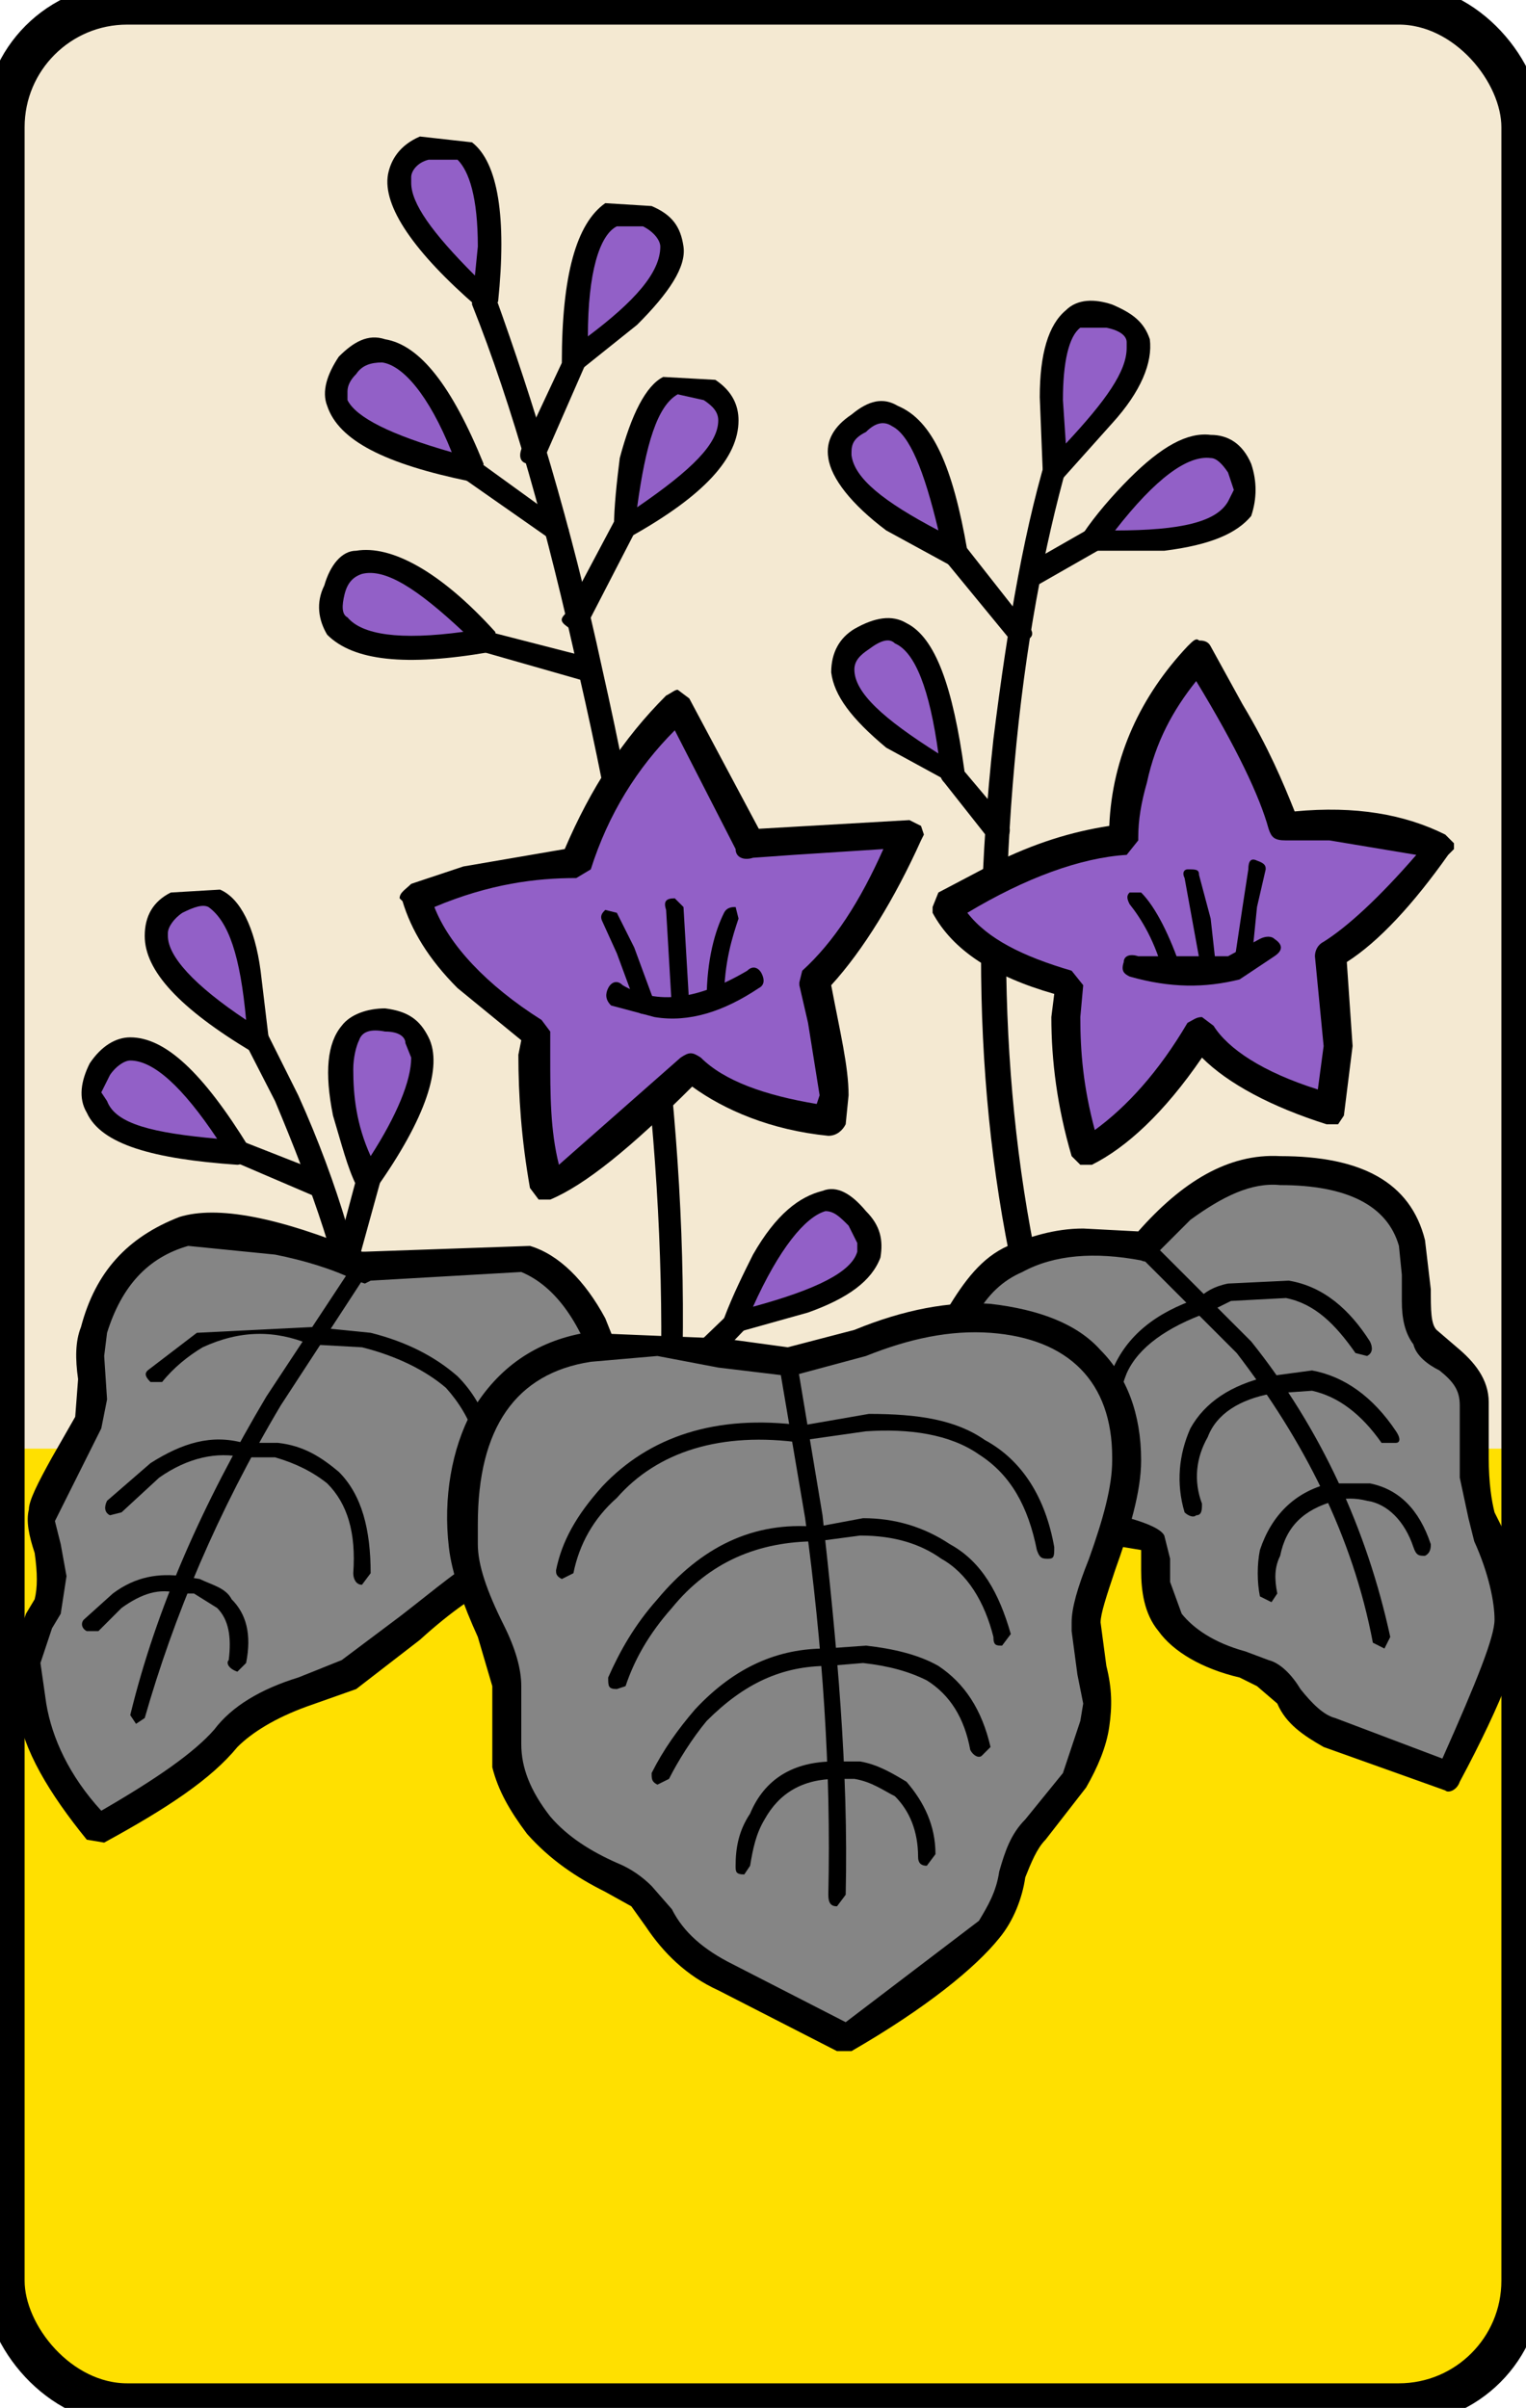 <?xml version="1.0" encoding="UTF-8" standalone="no"?>
<!-- Generator: Adobe Illustrator 13.0.0, SVG Export Plug-In . SVG Version: 6.00 Build 14948)  -->

<svg
   xmlns:dc="http://purl.org/dc/elements/1.1/"
   xmlns:cc="http://creativecommons.org/ns#"
   xmlns:rdf="http://www.w3.org/1999/02/22-rdf-syntax-ns#"
   xmlns:svg="http://www.w3.org/2000/svg"
   xmlns="http://www.w3.org/2000/svg"
   xmlns:sodipodi="http://sodipodi.sourceforge.net/DTD/sodipodi-0.dtd"
   xmlns:inkscape="http://www.inkscape.org/namespaces/inkscape"
   version="1.1"
   id="圖層_1"
   x="0px"
   y="0px"
   width="372px"
   height="587px"
   viewBox="0 0 372 587"
   enable-background="new 0 0 372 587"
   xml:space="preserve"
   sodipodi:docname="Hanafuda_12-3.svg"
   inkscape:version="0.92.2 5c3e80d, 2017-08-06"><defs
     id="defs153535"><clipPath
       clipPathUnits="userSpaceOnUse"
       id="clipPath153551"><rect
         style="color:#000000;clip-rule:nonzero;display:inline;overflow:visible;visibility:visible;opacity:1;isolation:auto;mix-blend-mode:normal;color-interpolation:sRGB;color-interpolation-filters:linearRGB;solid-color:#000000;solid-opacity:1;vector-effect:none;fill:none;fill-opacity:1;fill-rule:nonzero;stroke:#ffff00;stroke-width:10;stroke-linecap:butt;stroke-linejoin:miter;stroke-miterlimit:4;stroke-dasharray:none;stroke-dashoffset:0;stroke-opacity:1;color-rendering:auto;image-rendering:auto;shape-rendering:auto;text-rendering:auto;enable-background:accumulate"
         id="rect153553"
         width="370"
         height="585"
         x="1"
         y="1"
         rx="30"
         ry="30" /></clipPath></defs><sodipodi:namedview
     pagecolor="#ffffff"
     bordercolor="#666666"
     borderopacity="1"
     objecttolerance="10"
     gridtolerance="10"
     guidetolerance="10"
     inkscape:pageopacity="0"
     inkscape:pageshadow="2"
     inkscape:window-width="640"
     inkscape:window-height="480"
     id="namedview153533"
     showgrid="false"
     inkscape:zoom="0.40204429"
     inkscape:cx="186"
     inkscape:cy="293.5"
     inkscape:window-x="0"
     inkscape:window-y="0"
     inkscape:window-maximized="0"
     inkscape:current-layer="圖層_1" /><g
     id="g153772"><rect
       ry="30"
       rx="30"
       y="1"
       x="1"
       height="585"
       width="370"
       id="rect12023-5"
       style="color:#000000;clip-rule:nonzero;display:inline;overflow:visible;visibility:visible;opacity:1;isolation:auto;mix-blend-mode:normal;color-interpolation:sRGB;color-interpolation-filters:linearRGB;solid-color:#000000;solid-opacity:1;vector-effect:none;fill:#f4e9d2;fill-opacity:1;fill-rule:nonzero;stroke:none;stroke-width:1.5;stroke-linecap:butt;stroke-linejoin:miter;stroke-miterlimit:4;stroke-dasharray:none;stroke-dashoffset:0;stroke-opacity:1;color-rendering:auto;image-rendering:auto;shape-rendering:auto;text-rendering:auto;enable-background:accumulate" /><g
       clip-path="url(#clipPath153551)"
       id="g153529"><g
         id="g153107"><g
           id="g153105"><path
             id="path153103"
             d="M-7.793,353.152V612.29h393.305V353.152H-7.793z"
             fill="#FFE000" /></g></g><g
         id="g153113"><g
           id="g153111"><path
             id="path153109"
             d="M259.822,106.014c-2.117-0.704-2.823,0-3.531,1.407c-6.354,19.776-10.592,44.49-14.121,72.734     c-6.354,57.896-2.824,110.151,12.005,157.461c1.409,1.414,2.116,2.82,3.53,1.414c2.117,0,2.824-1.414,2.117-3.53     c-14.123-46.601-17.652-98.153-12.002-154.641c2.824-28.245,7.764-52.255,13.415-71.314     C262.646,107.42,261.943,106.014,259.822,106.014z" /></g></g><g
         id="g153119"><g
           id="g153117"><path
             id="path153115"
             d="M256.999,113.778l14.828-15.529c7.769-11.302,7.062-18.363-0.706-21.894     c-9.178-2.82-14.122,2.117-14.83,16.239C256.291,98.952,256.291,106.717,256.999,113.778z"
             fill="#9260C7" /></g></g><g
         id="g153125"><g
           id="g153123"><path
             id="path153121"
             d="M259.822,75.646c-4.238,3.53-6.354,10.591-6.354,21.183l0.707,17.653l2.116,2.124h2.824l12.006-13.419     c7.061-7.765,9.885-14.826,9.178-20.48c-1.41-4.234-4.234-6.351-9.178-8.468C266.883,72.825,262.646,72.825,259.822,75.646z      M274.651,84.83c0,5.647-4.944,12.709-14.829,23.301l-0.707-10.592c0-9.179,1.414-15.536,4.238-17.653h6.354     c3.531,0.71,4.944,2.117,4.944,3.531V84.83z" /></g></g><g
         id="g153131"><g
           id="g153129"><path
             id="path153127"
             d="M232.285,134.961l-4.238-21.184c-5.647-12.708-11.298-16.239-18.359-10.591     c-7.765,4.944-6.354,12.005,4.943,20.48C219.576,127.9,225.931,131.431,232.285,134.961z"
             fill="#9260C7" /></g></g><g
         id="g153137"><g
           id="g153135"><path
             id="path153133"
             d="M218.869,98.952c-3.53-2.124-7.061-1.413-11.299,2.117c-4.236,2.82-6.354,6.351-5.647,10.592     c0.703,4.944,5.647,11.302,14.122,17.653l15.533,8.475h2.824l1.413-3.531C232.285,113.778,227.34,102.483,218.869,98.952z      M211.102,105.31c2.116-2.124,4.237-2.827,6.354-1.42c4.238,2.124,7.768,10.592,11.299,25.424     c-13.415-7.061-20.477-12.708-21.184-18.363v-0.703C207.57,108.131,208.277,106.717,211.102,105.31z" /></g></g><g
         id="g153143"><g
           id="g153141"><path
             id="path153139"
             d="M235.107,132.844h-4.236c-1.41,1.414-2.117,2.117-0.703,3.531l16.239,19.77h3.53c2.117-0.703,2.117-2.117,0.707-3.531     L235.107,132.844z" /></g></g><g
         id="g153149"><g
           id="g153147"><path
             id="path153145"
             d="M288.066,130.728c13.416-2.827,18.359-8.475,14.122-16.246c-3.53-8.468-11.298-7.765-21.183,0.71     l-14.123,16.239L288.066,130.728z"
             fill="#9260C7" /></g></g><g
         id="g153155"><g
           id="g153153"><path
             id="path153151"
             d="M305.012,113.075c-2.116-4.944-5.646-7.061-9.884-7.061c-5.647-0.704-12.003,2.827-19.771,10.592     c-4.236,4.233-8.475,9.178-11.298,13.419c0,0.703,0,1.406,0,2.82s1.413,1.414,2.823,1.414h16.947     c11.298-1.414,17.652-4.233,21.182-8.475C306.426,121.542,306.426,117.309,305.012,113.075z M300.779,119.432l-1.414,2.821     c-2.824,4.944-11.299,7.061-27.538,7.061c9.885-12.708,17.653-18.363,23.301-17.653c1.413,0,2.823,1.414,4.237,3.531     L300.779,119.432z" /></g></g><g
         id="g153161"><g
           id="g153159"><path
             id="path153157"
             d="M269.004,130.024c-0.707-2.124-2.121-2.124-4.237-0.71l-14.829,8.475c-1.414,0.703-2.117,2.117-0.707,3.53     c0.707,2.117,1.414,2.117,3.531,1.407l14.828-8.468C269.707,132.844,270.414,131.431,269.004,130.024z" /></g></g><g
         id="g153167"><g
           id="g153165"><path
             id="path153163"
             d="M232.285,188.623l-4.238-21.183c-4.237-13.413-9.885-16.943-17.652-11.999     c-7.061,5.647-6.354,12.708,4.236,21.183L232.285,188.623z"
             fill="#9260C7" /></g></g><g
         id="g153173"><g
           id="g153171"><path
             id="path153169"
             d="M234.402,190.747l0.705-2.827c-2.822-20.48-7.061-32.479-14.121-36.009c-3.531-2.124-7.769-1.414-12.709,1.407     c-3.53,2.124-5.651,5.654-5.651,10.592c0.708,5.654,4.944,11.302,13.419,18.363l15.533,8.475H234.402z M208.277,163.206     L208.277,163.206c0-2.117,1.41-3.531,3.531-4.938c2.822-2.124,4.94-2.827,6.354-1.42c4.944,2.124,8.475,11.302,10.592,26.837     C215.339,175.211,208.277,168.86,208.277,163.206z" /></g></g><g
         id="g153179"><g
           id="g153177"><path
             id="path153175"
             d="M234.402,187.216c-0.704-1.414-2.117-2.124-3.531-1.414c-2.117,1.414-2.117,3.531-0.703,4.944l10.591,13.419l4.235,0.703     c1.413-1.414,1.413-2.827,0.705-4.234L234.402,187.216z" /></g></g><g
         id="g153185"><g
           id="g153183"><path
             id="path153181"
             d="M120.72,72.115c-0.707-1.407-2.12-2.11-3.53-1.407c-2.121,0-2.121,1.407-2.121,3.53     c9.885,24.714,18.359,55.076,26.128,90.381c16.239,70.611,22.593,134.871,19.063,191.36c0,2.11,0.707,2.82,2.12,3.531     l2.824-2.828c4.237-57.902-2.117-121.452-18.359-193.477C139.076,127.197,129.898,97.539,120.72,72.115z" /></g></g><g
         id="g153191"><g
           id="g153189"><path
             id="path153187"
             d="M118.6,72.825V51.642c-1.41-13.412-6.354-18.363-14.829-15.536c-8.471,3.53-8.471,10.591,0,21.183     C107.302,63.647,112.246,68.584,118.6,72.825z"
             fill="#9260C7" /></g></g><g
         id="g153197"><g
           id="g153195"><path
             id="path153193"
             d="M115.069,34.699l-12.708-1.42c-4.944,2.124-7.061,5.655-7.768,9.186c-1.414,7.764,6.354,19.06,21.89,32.478l2.824,0.704     l2.117-2.11C123.544,53.055,121.424,39.636,115.069,34.699z M104.478,38.933h7.061c2.824,2.827,4.944,9.178,4.944,21.183     l-0.707,7.061c-10.592-10.591-15.536-17.652-15.536-22.597v-1.414C100.24,41.76,101.654,39.636,104.478,38.933z" /></g></g><g
         id="g153203"><g
           id="g153201"><path
             id="path153199"
             d="M140.49,88.36l16.239-14.122c8.475-10.591,9.181-17.652,1.413-21.183     c-7.768-4.234-14.122,0-16.239,14.122C140.49,73.535,139.783,80.596,140.49,88.36z"
             fill="#9260C7" /></g></g><g
         id="g153209"><g
           id="g153207"><path
             id="path153205"
             d="M158.85,50.228l-11.298-0.703c-7.061,4.937-10.592,17.652-10.592,38.835l2.117,2.117h2.121l14.122-11.302     c7.768-7.765,12.002-14.122,11.298-19.06C165.911,55.172,163.791,52.352,158.85,50.228z M160.967,60.116L160.967,60.116     c0,6.358-6.354,13.419-17.653,21.887c0-15.529,2.823-24.714,7.061-26.831h6.354C159.556,56.586,160.967,58.703,160.967,60.116z" /></g></g><g
         id="g153215"><g
           id="g153213"><path
             id="path153211"
             d="M141.197,84.83c-1.414-0.703-3.531,0-3.531,2.117l-10.592,22.598c-0.707,2.117,0,3.53,2.118,3.53     c1.414,1.407,2.823,0.703,3.53-1.414l9.885-22.597C144.021,86.947,143.314,86.237,141.197,84.83z" /></g></g><g
         id="g153221"><g
           id="g153219"><path
             id="path153217"
             d="M115.069,114.481c-2.117-7.061-5.647-13.412-9.885-19.06c-7.768-10.592-14.829-13.419-20.477-6.357     c-5.651,7.061-2.12,13.419,9.885,19.066L115.069,114.481z"
             fill="#9260C7" /></g></g><g
         id="g153227"><g
           id="g153225"><path
             id="path153223"
             d="M93.886,82.707c-4.237-1.407-7.768,0.71-11.298,4.24c-2.824,4.241-4.234,8.475-2.824,12.005     c2.824,8.468,14.123,14.123,34.599,18.356c0.707,0,2.12,0,2.827-0.703l0.703-3.531C110.129,94.008,102.361,84.127,93.886,82.707z      M84.708,95.422c0-1.414,0.707-2.827,2.117-4.234c1.414-2.124,3.531-2.828,6.354-2.828c4.944,0.704,11.298,7.765,16.95,21.887     c-14.829-4.234-23.304-8.468-25.421-12.708V95.422z" /></g></g><g
         id="g153233"><g
           id="g153231"><path
             id="path153229"
             d="M116.483,112.371l-3.531,0.704c-1.414,0.703-1.414,2.117,0,3.531l21.184,14.825c0.707,1.414,2.117,1.414,3.53-0.703     c1.41-0.703,1.41-2.124-0.707-3.531L116.483,112.371z" /></g></g><g
         id="g153239"><g
           id="g153237"><path
             id="path153235"
             d="M118.6,156.145l-16.239-14.122c-10.592-7.765-17.653-7.765-21.183,1.414     c-2.824,8.475,2.117,13.412,16.239,14.122L118.6,156.145z"
             fill="#9260C7" /></g></g><g
         id="g153245"><g
           id="g153243"><path
             id="path153241"
             d="M86.825,134.258c-3.53,0-6.354,3.531-7.768,8.468c-2.117,4.241-1.41,8.482,0.707,12.012     c6.354,6.351,19.066,7.765,39.543,4.234l2.117-1.414l-0.704-3.531C107.302,139.195,95.3,132.844,86.825,134.258z M84.001,144.85     c0.707-2.827,2.117-4.234,4.238-4.944c5.647-1.414,13.416,3.531,24.713,14.122c-15.536,2.117-24.713,0.71-28.244-3.53     C83.294,149.787,83.294,147.677,84.001,144.85z" /></g></g><g
         id="g153251"><g
           id="g153249"><path
             id="path153247"
             d="M119.307,154.027c-1.414-0.71-2.824,0-3.53,1.414c-0.707,2.117,0.707,3.53,2.117,3.53l24.714,7.061     c1.414,0.704,2.827,0,3.53-2.124c0-1.407-0.703-2.82-2.117-3.53L119.307,154.027z" /></g></g><g
         id="g153257"><g
           id="g153255"><path
             id="path153253"
             d="M179.326,322.784l20.477-6.352c12.006-6.351,14.828-13.411,9.182-19.769     c-5.65-7.062-12.713-4.944-19.773,6.357C184.974,309.372,182.15,315.723,179.326,322.784z"
             fill="#9260C7" /></g></g><g
         id="g153263"><g
           id="g153261"><path
             id="path153259"
             d="M179.326,324.908l17.652-4.944c9.885-3.531,15.536-7.771,17.652-13.411c0.708-4.242,0-7.772-3.529-11.303     c-3.531-4.241-7.061-6.351-10.592-4.944c-5.647,1.414-11.299,5.655-16.946,15.536c-2.121,4.24-4.945,9.881-7.062,15.536     l0.707,2.827L179.326,324.908z M183.564,318.551c6.354-14.123,12.708-21.887,17.653-23.301c2.117,0,3.53,1.414,5.646,3.53     l2.121,4.241v2.11C207.57,310.082,199.096,314.316,183.564,318.551z" /></g></g><g
         id="g153269"><g
           id="g153267"><path
             id="path153265"
             d="M181.443,320.674c-1.411-0.71-2.824-0.71-4.234,0l-18.36,17.653c-0.707,0.703-0.707,2.819,0,4.233     c2.117,1.407,2.824,1.407,4.941,0l17.653-18.355C182.857,323.494,182.857,322.081,181.443,320.674z" /></g></g><g
         id="g153275"><g
           id="g153273"><path
             id="path153271"
             d="M151.789,128.604c7.061-4.234,12.708-7.765,17.653-11.998c9.885-9.889,10.591-16.95,2.824-21.184     c-7.061-4.944-13.416-1.414-16.946,11.999C153.906,113.778,152.495,120.839,151.789,128.604z"
             fill="#9260C7" /></g></g><g
         id="g153281"><g
           id="g153279"><path
             id="path153277"
             d="M180.033,102.483c0-3.531-1.414-7.062-5.65-9.889l-12.708-0.704c-4.238,2.117-7.768,9.178-10.592,19.77     c-0.707,5.647-1.414,12.005-1.414,16.942l1.414,2.124h2.824C171.558,120.839,180.033,111.661,180.033,102.483z M171.558,97.539     c2.121,1.413,3.531,2.82,3.531,4.944c0,5.647-6.354,11.998-19.77,21.183c2.117-15.536,4.941-24.714,9.885-27.541L171.558,97.539z     " /></g></g><g
         id="g153287"><g
           id="g153285"><path
             id="path153283"
             d="M153.199,125.783c-1.41-0.71-2.117,0-3.531,1.414l-12.001,22.59c-1.414,1.42-0.707,2.124,1.41,3.53     c1.414,0.71,3.531,0.71,4.238-1.407l11.298-21.886C155.319,127.9,154.612,127.197,153.199,125.783z" /></g></g><g
         id="g153293"><g
           id="g153291"><path
             id="path153289"
             d="M89.649,288.188l10.591-19.066c4.944-12.708,2.828-19.77-6.354-20.48     c-9.178-1.407-12.708,5.654-10.592,19.073C84.708,274.066,86.825,281.128,89.649,288.188z"
             fill="#9260C7" /></g></g><g
         id="g153299"><g
           id="g153297"><path
             id="path153295"
             d="M83.294,250.063c-3.531,4.234-4.237,11.295-2.117,21.887c2.117,7.062,3.53,12.708,5.647,16.949l2.824,2.11l2.12-1.407     c12.002-16.949,16.239-29.658,12.708-36.719c-2.117-4.24-4.94-6.351-10.591-7.061C89.649,245.822,85.415,247.235,83.294,250.063z      M98.83,254.297l1.41,3.53c0,5.648-3.53,14.123-9.885,24.011c-3.531-7.771-4.237-14.833-4.237-21.184     c0-2.827,0.707-5.654,1.414-7.061c0.707-2.124,2.823-2.827,6.354-2.124C97.417,251.47,98.83,252.883,98.83,254.297z" /></g></g><g
         id="g153305"><g
           id="g153303"><path
             id="path153301"
             d="M90.355,285.369c-2.117-0.71-2.823,0.703-3.531,2.109l-5.647,21.184c0,1.42,0,2.123,2.117,3.53     c1.414,0,3.53-0.704,3.53-2.82l5.651-20.473C93.179,286.775,91.769,286.072,90.355,285.369z" /></g></g><g
         id="g153311"><g
           id="g153309"><path
             id="path153307"
             d="M57.874,237.347c-1.41-0.703-2.823-1.406-4.234-0.703c-2.12,0.703-2.12,2.117-0.707,4.234l14.122,27.542     c9.178,21.887,16.239,41.663,18.359,59.316l2.824,2.82l2.824-3.531c-2.824-17.652-8.475-38.125-18.36-60.019L57.874,237.347z" /></g></g><g
         id="g153317"><g
           id="g153315"><path
             id="path153313"
             d="M62.818,254.297l-2.824-21.184c-3.53-13.419-9.182-17.652-16.946-13.419     c-7.768,4.944-7.061,12.005,2.824,21.184L62.818,254.297z"
             fill="#9260C7" /></g></g><g
         id="g153323"><g
           id="g153321"><path
             id="path153319"
             d="M41.635,217.578c-4.237,2.117-6.354,5.647-6.354,10.592c0,8.475,8.471,17.652,26.124,28.245h2.827l1.41-2.117     l-2.117-17.653c-1.414-10.592-4.944-17.653-9.885-19.777L41.635,217.578z M44.458,222.522c2.823-1.414,4.944-2.124,6.354-1.414     c4.944,3.53,7.768,12.005,9.182,27.534c-12.712-8.468-19.066-15.529-19.066-20.473v-0.71     C40.928,226.052,42.342,223.929,44.458,222.522z" /></g></g><g
         id="g153329"><g
           id="g153327"><path
             id="path153325"
             d="M37.397,277.597l21.183,3.531c-4.237-7.062-8.471-12.708-12.708-17.653     c-9.885-9.178-16.946-10.592-21.184-2.821C19.744,268.419,23.982,274.066,37.397,277.597z"
             fill="#9260C7" /></g></g><g
         id="g153335"><g
           id="g153333"><path
             id="path153331"
             d="M60.701,282.542v-2.827c-11.298-18.356-20.48-26.832-28.951-26.832c-3.53,0-7.061,2.118-9.884,6.351     c-2.121,4.241-2.828,8.481-0.708,12.012c3.531,7.765,16.24,11.295,36.716,12.702C58.581,283.948,59.994,283.245,60.701,282.542z      M31.75,258.531c5.648,0,12.709,6.358,21.184,19.066c-15.536-1.413-24.714-3.53-26.834-9.177l-1.41-2.124l2.117-4.234     C28.219,259.944,30.336,258.531,31.75,258.531z" /></g></g><g
         id="g153341"><g
           id="g153339"><path
             id="path153337"
             d="M59.287,278.308c-1.414-0.711-2.823-0.711-4.237,1.407c0,2.124,0,2.827,2.12,3.53l19.77,8.475     c2.117,0.71,2.823,0,4.237-1.414c0-2.118,0-3.531-2.121-4.234L59.287,278.308z" /></g></g><g
         id="g153347"><g
           id="g153345"><path
             id="path153343"
             d="M347.379,326.314c-2.117-2.82-2.823-6.351-2.117-10.592l-0.706-12.701     c-3.531-11.302-14.122-17.653-32.481-17.653c-8.471-0.71-16.24,2.82-24.008,9.881c-3.53,2.82-7.061,6.35-9.885,9.178     c-11.299-2.828-21.891-2.117-31.068,2.125c-4.943,2.819-9.885,7.764-13.415,14.121l-2.827,9.172     c7.768,20.479,18.359,33.898,30.364,39.545c7.062,3.532,13.416,5.648,19.771,7.063l0.706,7.771c0,3.53,0.707,7.061,3.531,10.591     c3.53,4.234,7.061,7.062,10.591,9.171l12.006,3.53l6.354,7.062c2.824,3.53,6.354,6.357,9.887,7.771l28.949,10.592     c9.887-19.77,14.83-31.774,14.83-38.126c0-4.951-2.827-13.419-7.062-25.425c-1.413-3.53-1.413-7.061-1.413-12.708v-14.825     c0-3.53-1.414-7.061-4.944-9.185L347.379,326.314z"
             fill="#858585" /></g></g><g
         id="g153353"><g
           id="g153351"><path
             id="path153349"
             d="M348.793,314.316l-1.414-12.006c-3.53-14.122-15.531-20.473-35.305-20.473c-12.709-0.71-24.008,6.351-34.599,18.355     l-13.416-0.703c-7.061,0-13.415,2.109-18.36,4.234c-6.354,2.828-10.592,8.468-14.828,15.529l-3.531,9.185v2.117     c7.063,17.652,14.83,30.361,25.422,38.125c4.943,3.531,12.005,7.062,21.183,8.482l4.237,0.703v4.938     c0,4.951,0.707,10.591,4.237,14.833c3.53,4.943,10.593,9.177,19.77,11.301l4.237,2.11l4.945,4.241     c2.116,4.943,6.354,7.771,11.295,10.592l29.658,10.592c0.705,0.71,2.822,0,3.529-2.118     c10.592-19.776,15.536-33.188,15.536-39.539c0-4.951-2.12-12.716-4.944-21.893l-2.116-4.242     c-0.707-2.82-1.413-7.061-1.413-13.412v-13.411c0-5.654-3.531-9.888-7.77-13.419l-4.939-4.233     C348.793,322.784,348.793,319.254,348.793,314.316z M281.712,305.842l8.476-8.475c7.764-5.647,14.824-9.179,21.887-8.468     c16.242,0,26.127,4.938,28.95,14.826l0.708,7.061v6.357c0,4.235,0.707,7.766,2.823,10.593c0.706,2.82,3.53,4.938,6.354,6.351     c3.53,2.82,4.943,4.944,4.943,8.475v17.653l2.117,9.888l1.414,5.641c3.531,7.772,4.944,14.833,4.944,19.073     c0,4.234-4.237,14.825-12.713,33.886l-26.123-9.882c-2.827-0.711-5.651-3.53-8.476-7.061c-2.117-3.531-4.943-6.352-7.768-7.062     l-5.646-2.117c-7.77-2.124-12.713-5.654-15.537-9.186l-2.823-7.764v-2.116v-3.531l-1.413-5.647     c-0.705-1.413-3.531-2.827-8.473-4.234c-7.768-1.421-14.122-4.241-18.358-7.771c-9.179-7.062-16.946-17.652-22.597-32.484     l3.529-9.172c2.827-4.951,6.358-8.481,11.299-10.592c7.769-4.24,17.652-4.95,28.951-2.826     C279.596,307.959,281.006,307.256,281.712,305.842z" /></g></g><g
         id="g153359"><g
           id="g153357"><path
             id="path153355"
             d="M338.908,399.05c-5.651-26.127-16.947-50.842-33.896-72.025l-24.713-24.714l-3.531,0.711     c-1.41,0.703-0.703,2.11,0.708,2.82l24.007,24.004c16.242,21.183,28.244,44.49,33.188,70.61l2.824,1.421L338.908,399.05z" /></g></g><g
         id="g153365"><g
           id="g153363"><path
             id="path153361"
             d="M299.365,312.902c-3.531,0.711-5.648,2.117-7.062,3.53c-10.592,3.531-17.652,9.179-21.183,17.653     c-3.531,7.061-3.531,14.833,0,22.597c0,2.117,1.414,2.117,2.823,1.407c0.707,0,1.413-1.407,0.707-2.821     c-2.824-7.061-2.824-13.411,0-20.472c2.824-6.358,9.885-11.303,19.769-14.833l5.652-2.821l13.415-0.71     c7.061,1.415,12.006,6.352,16.946,13.413l2.823,0.71c1.413-0.71,1.413-2.117,0.707-3.531     c-4.94-7.771-11.298-13.411-19.771-14.832L299.365,312.902z" /></g></g><g
         id="g153371"><g
           id="g153369"><path
             id="path153367"
             d="M340.318,348.919c-5.648-8.482-12.709-13.419-20.477-14.833L309.25,335.5c-9.178,2.116-15.533,6.357-19.063,12.708     c-2.828,6.351-3.531,13.412-1.414,20.473c0.707,0.71,2.117,1.421,2.824,0.71c1.414,0,1.414-1.413,1.414-2.819     c-2.121-5.654-1.414-11.303,1.408-16.246c2.121-5.647,7.769-9.179,15.537-10.592l9.885-0.703     c6.354,1.406,12.006,5.647,16.946,12.708h3.53C341.024,351.738,341.732,351.028,340.318,348.919z" /></g></g><g
         id="g153377"><g
           id="g153375"><path
             id="path153373"
             d="M333.964,361.62h-9.884c-8.476,2.124-14.123,7.771-16.947,16.246c-0.707,3.53-0.707,7.765,0,11.295l2.824,1.414     l1.414-2.117c-0.707-3.53-0.707-6.358,0.703-9.186c1.413-7.061,5.65-11.295,13.419-13.412c2.116-0.71,4.94-0.71,7.764,0     c4.944,0.711,9.183,4.945,11.299,11.303c0.706,2.109,1.413,2.109,2.823,2.109c1.414-0.703,1.414-2.109,1.414-2.819     C345.969,367.978,341.024,363.041,333.964,361.62z" /></g></g><g
         id="g153383"><g
           id="g153381"><path
             id="path153379"
             d="M44.458,300.193c-10.592,3.531-17.653,11.295-21.184,23.301c-1.41,3.53-1.41,7.772-0.707,12.006     l-0.703,11.295l-6.358,11.295c-2.824,4.24-4.941,7.771-4.941,10.591c-0.707,1.421,0,4.952,1.41,10.592     c0.707,4.242,0.707,7.772-0.703,12.013l-4.238,10.592c-1.414,2.82-0.707,7.061,0.707,14.122     c1.411,9.882,7.062,19.764,15.533,30.354c14.829-7.765,25.421-15.529,31.775-22.59c3.53-4.234,8.475-7.765,14.122-9.186     l15.536-6.351l16.239-12.709c7.061-5.654,13.416-9.888,17.653-12.004c8.474-3.531,15.536-9.882,21.183-16.24     c7.768-9.185,10.592-19.776,9.885-31.071l-5.647-12.709c-4.237-8.475-9.884-14.122-15.536-16.941l-40.246,2.819l-16.243-6.351     C59.287,299.49,50.109,298.78,44.458,300.193z"
             fill="#858585" /></g></g><g
         id="g153389"><g
           id="g153387"><path
             id="path153385"
             d="M43.751,296.664c-12.708,4.936-20.477,13.418-24.007,26.83c-1.41,3.53-1.41,7.772-0.707,12.709l-0.703,9.186l-5.651,9.88     c-3.53,6.352-5.647,10.592-5.647,12.709c-0.707,2.828,0,6.358,1.411,10.592c0.707,4.945,0.707,8.476,0,11.295l-2.117,3.53     c-1.414,4.242-2.824,7.062-2.824,9.186c-0.707,2.827,0,7.765,0.707,14.122c1.41,9.889,7.765,20.48,16.946,31.774l4.238,0.705     c15.533-8.469,26.124-15.53,32.478-23.301c3.531-3.531,9.182-7.062,16.95-9.882l12.001-4.24l15.536-12.006     c7.768-7.062,14.122-11.295,17.652-12.708c9.885-4.945,17.653-10.592,24.007-19.067c7.061-9.178,10.592-20.479,9.178-32.478l0,0     l-5.647-14.122c-4.944-9.186-11.298-15.536-18.359-17.653l-40.247,1.407h-0.707C67.762,296.664,52.933,293.836,43.751,296.664z      M26.099,324.908c3.531-11.295,9.889-18.355,19.773-21.184l21.183,2.117c7.061,1.414,14.123,3.53,19.77,6.351l2.121,0.71     l1.41-0.71l36.719-2.11c8.472,3.531,14.83,12.702,19.063,26.824v4.24c0,10.592-4.94,20.474-13.415,28.244     c-4.237,4.242-9.885,7.772-15.532,10.593c-4.238,1.413-10.592,7.062-19.773,14.122l-14.122,10.592l-10.592,4.24     c-9.178,2.821-16.239,7.062-20.477,12.701c-4.944,5.655-14.122,12.013-27.538,19.777c-7.768-8.475-12.005-17.652-13.415-26.127     l-1.414-9.882l2.823-8.481l2.121-3.531l1.41-9.17l-1.41-7.771l-1.414-5.647l0.707-1.415l4.941-9.88l5.651-11.303l1.41-7.062     l-0.703-10.591L26.099,324.908z" /></g></g><g
         id="g153395"><g
           id="g153393"><path
             id="path153391"
             d="M89.649,307.256h-2.824l-21.89,33.181c-15.532,26.135-26.831,51.552-33.185,77.672l1.41,2.124l2.121-1.413     c7.062-24.714,17.653-50.139,33.186-76.259l21.183-32.479C90.355,309.372,90.355,308.662,89.649,307.256z" /></g></g><g
         id="g153401"><g
           id="g153399"><path
             id="path153397"
             d="M76.233,323.494l-28.244,1.414l-12.002,9.178c-0.707,0.711-0.707,1.414,0.703,2.82h2.827     c2.824-3.53,6.354-6.351,9.885-8.468c9.178-4.233,17.652-4.233,26.124-0.703l12.712,0.703c8.471,2.117,15.532,5.647,20.477,9.889     c6.354,7.062,9.885,16.231,8.475,28.244l1.41,2.109l2.824-2.109c0.707-13.419-2.824-24.011-9.885-31.071     c-5.647-4.944-12.708-8.476-21.183-10.592L76.233,323.494z" /></g></g><g
         id="g153407"><g
           id="g153405"><path
             id="path153403"
             d="M82.588,358.8c-4.234-3.531-8.472-6.351-14.826-7.062h-8.475c-7.768-2.116-14.829,0-22.597,4.944l-10.592,9.178     c-0.703,1.414-0.703,2.82,0.707,3.53l2.824-0.71l9.181-8.467c7.062-4.945,14.123-6.358,20.477-4.945h7.768     c4.941,1.414,9.178,3.531,12.708,6.352c4.944,4.951,7.061,12.013,6.354,21.895c0,1.413,0.707,2.819,2.121,2.819l2.117-2.819     C90.355,372.923,88.239,364.447,82.588,358.8z" /></g></g><g
         id="g153413"><g
           id="g153411"><path
             id="path153409"
             d="M20.451,394.815c-0.707,0.703-0.707,2.11,0.707,2.821h2.824l5.647-5.648c4.944-3.53,9.181-4.943,14.122-3.53h3.53     l5.651,3.53c2.824,2.827,3.531,7.062,2.824,12.709c-0.707,0.71,0,2.116,2.117,2.819l2.121-2.109c1.41-7.061,0-12.013-3.53-15.543     c-1.414-2.819-4.944-3.53-7.768-4.937l-4.237-0.703c-5.648-0.71-11.299,0-16.946,4.233L20.451,394.815z" /></g></g><g
         id="g153419"><g
           id="g153417"><path
             id="path153415"
             d="M241.463,321.378c-9.178-0.704-18.356,1.406-27.537,4.937l-21.185,5.655l-22.593-3.531     c-9.888-2.124-19.067-2.124-26.128,0c-12.005,2.117-20.477,8.468-26.127,19.06c-4.234,8.481-6.354,18.362-4.941,28.955     c0.707,6.351,2.824,13.411,5.648,20.473c3.531,5.654,4.944,11.302,4.944,14.122v15.543c0,6.351,2.824,12.702,7.062,18.355     c4.94,4.938,9.885,9.179,15.532,11.296c5.651,2.123,9.182,4.943,10.592,5.653l5.651,9.882l14.122,9.882l29.655,15.543     c17.652-11.303,29.658-20.479,35.306-27.541c2.12-3.53,4.944-7.766,5.65-12.006c1.41-4.943,2.824-9.179,4.941-11.302     l9.889-11.999c2.116-4.233,4.232-8.474,4.939-14.122c0.707-4.233,0.707-8.474-0.707-12.716c-1.409-4.937-2.116-9.17-1.409-11.998     c0-2.827,2.116-8.474,4.94-17.652c3.531-7.765,4.944-15.536,4.944-21.887C274.651,334.086,264.06,323.494,241.463,321.378z"
             fill="#858585" /></g></g><g
         id="g153425"><g
           id="g153423"><path
             id="path153421"
             d="M176.502,326.314l-33.896-1.406c-12.001,2.116-21.183,8.468-27.538,19.06c-4.94,9.185-7.061,21.183-5.647,33.195     c0.707,6.352,3.53,14.122,7.061,21.887l3.53,11.998v7.061v12.716c1.411,5.648,4.238,10.592,8.472,16.239     c5.651,6.352,12.005,10.592,19.066,14.122l6.354,3.531l3.53,4.944c4.238,6.356,9.885,11.998,17.653,15.528l28.952,14.832h3.529     c18.36-10.591,30.361-20.473,36.013-27.534c3.53-4.24,5.647-9.889,6.354-14.832c1.414-3.53,2.824-7.061,4.943-9.179l9.886-12.714     c2.823-4.938,4.94-9.882,5.647-14.827c0.707-4.937,0.707-9.177-0.707-14.825l-1.41-10.592c0-2.124,1.41-6.357,3.53-12.715     c3.53-9.881,6.354-19.06,6.354-26.824c0-11.302-3.53-20.479-9.885-26.838c-5.65-6.357-14.829-9.888-26.834-11.294     c-9.885-0.705-21.184,1.406-33.186,6.357l-16.242,4.233L176.502,326.314z M261.235,397.637l1.411,10.591l1.413,7.062l-0.706,4.24     l-4.238,12.702l-9.178,11.302c-3.53,3.53-4.943,7.771-6.354,12.709c-0.707,4.943-2.824,8.475-4.944,12.005l-32.481,24.714     l-27.538-14.122c-7.061-3.531-12.002-7.771-14.829-13.412l-4.941-5.654c-2.12-2.117-4.944-4.234-8.475-5.647     c-6.354-2.82-12.002-6.352-16.239-11.302c-4.944-6.351-7.062-11.999-7.062-17.652v-14.123c0-4.234-1.413-9.171-4.237-14.825     c-4.237-8.468-6.354-14.826-6.354-19.77v-4.944c0-23.301,9.178-36.712,27.538-39.539l16.24-1.414l14.829,2.82l17.652,2.124     l18.36-4.944c10.592-4.241,20.477-6.351,30.361-5.647c19.066,1.406,29.658,11.998,29.658,30.36v0.711     c0,6.351-2.117,14.122-5.648,24.004c-2.826,7.062-4.237,12.005-4.237,15.535V397.637z" /></g></g><g
         id="g153431"><g
           id="g153429"><path
             id="path153427"
             d="M194.154,331.267c0-0.711-0.705-1.421-2.119-0.711c-2.117,0-2.117,0.711-2.117,2.117l6.354,37.429     c4.238,31.065,6.354,61.426,5.651,91.794c0,2.111,0.703,2.821,2.118,2.821l2.116-2.821c0.706-30.368-2.116-60.729-5.647-92.505     L194.154,331.267z" /></g></g><g
         id="g153437"><g
           id="g153435"><path
             id="path153433"
             d="M240.053,351.028c-7.062-4.937-16.243-6.351-28.244-6.351l-16.243,2.82c-21.183-2.82-37.423,2.827-48.721,14.832     c-6.354,7.061-9.885,13.412-11.299,20.474c0,0.711,0,1.421,1.414,2.124l2.824-1.413c1.414-7.062,4.944-13.413,10.592-18.364     c9.885-11.295,25.421-16.231,45.19-13.412l0.706-0.71l14.83-2.109c10.592-0.711,20.477,0.703,27.537,5.64     c7.769,4.952,12.006,12.716,14.123,23.308c0.706,2.117,1.413,2.117,2.822,2.117c1.415,0,1.415-0.711,1.415-2.82     C254.881,365.15,249.23,355.979,240.053,351.028z" /></g></g><g
         id="g153443"><g
           id="g153441"><path
             id="path153439"
             d="M231.578,376.453c-6.355-4.241-13.416-6.352-21.184-6.352l-11.299,2.11c-15.532-1.406-28.244,4.951-38.835,17.652     c-5.648,6.358-9.179,12.716-12.002,19.073c0,2.11,0,2.821,2.117,2.821l2.12-0.711c2.117-6.351,5.647-12.701,11.295-19.06     c9.181-11.295,21.183-16.246,35.305-16.246l10.592-1.406c8.475,0,14.83,2.117,19.773,5.647     c6.354,3.531,10.592,10.592,12.709,19.066c0,2.117,0.706,2.117,2.12,2.117l2.117-2.82     C243.583,388.458,239.346,380.693,231.578,376.453z" /></g></g><g
         id="g153449"><g
           id="g153447"><path
             id="path153445"
             d="M228.754,406.11c-4.944-2.827-11.299-4.233-17.652-4.943l-9.885,0.71c-11.299,0-21.891,4.233-31.775,14.825     c-4.237,4.937-7.768,9.889-10.592,15.529c0,1.42,0,2.123,1.411,2.826l2.827-1.406c2.117-4.24,5.648-9.888,9.178-14.122     c9.178-9.185,18.36-13.419,29.658-13.419l8.472-0.703c6.354,0.703,11.299,2.109,15.536,4.233     c5.647,3.531,9.177,9.179,10.592,16.95c0.706,1.406,2.116,2.11,2.823,1.406l2.117-2.116     C239.346,416.702,235.107,410.345,228.754,406.11z" /></g></g><g
         id="g153455"><g
           id="g153453"><path
             id="path153451"
             d="M186.387,443.533c3.531-6.351,9.178-9.882,17.654-9.882h4.236c4.237,0.703,7.062,2.821,9.885,4.234     c3.531,3.53,5.647,8.468,5.647,14.826c0,1.413,0.708,2.123,2.121,2.123l2.116-2.827c0-7.062-2.824-12.715-7.061-17.653     c-3.531-2.123-7.061-4.233-11.299-4.943h-6.354c-9.885,0-16.947,4.24-20.477,12.709c-2.824,4.233-3.531,8.475-3.531,12.715     c0,1.407,0,2.11,2.117,2.11l1.414-2.11C183.564,450.595,184.271,447.063,186.387,443.533z" /></g></g><g
         id="g153461"><g
           id="g153459"><path
             id="path153457"
             d="M114.363,214.047l-13.416,4.944c2.121,7.061,7.768,14.826,16.946,23.3l12.712,9.178     c-1.414,10.592,0,22.597,2.117,38.132c7.768-3.53,19.773-13.418,36.013-29.658c7.061,7.061,18.359,12.005,33.891,13.413     c0.708-5.642,0.708-13.413-1.409-22.591l-2.824-11.295c8.471-9.185,16.238-20.48,23.301-36.016l-26.831,0.71l-12.005,1.406     l-9.885-19.06l-7.768-14.833c-10.592,10.592-19.067,23.301-24.714,38.836L114.363,214.047z"
             fill="#9260C7" /></g></g><g
         id="g153467"><g
           id="g153465"><path
             id="path153463"
             d="M112.952,211.227l-12.712,4.234c-1.41,1.406-2.824,2.117-2.824,3.53l0.707,0.703c2.117,7.061,6.354,14.123,13.415,21.184     l15.536,12.715l-0.707,3.531c0,9.881,0.707,20.473,2.824,32.478l2.12,2.828h2.824c8.471-3.531,19.77-12.716,34.599-27.542     c7.768,5.647,19.066,10.592,33.188,11.999c2.118,0,3.531-1.406,4.234-2.821l0.706-7.061c0-7.061-2.116-15.536-4.237-26.831     c7.769-8.475,15.536-21.183,21.892-35.305l0.705-1.414l-0.705-2.117l-2.824-1.414l-36.72,2.117l-16.946-31.775l-2.824-2.117     c-0.707,0-1.414,0.71-2.824,1.414c-10.592,10.591-18.36,22.59-24.714,37.422L112.952,211.227z M134.136,251.47l-2.121-2.827     c-13.415-8.468-22.593-18.356-26.124-27.534c13.416-5.647,24.714-7.061,34.599-7.061l3.53-2.117     c4.238-13.419,11.299-24.714,20.477-33.899l14.829,28.955c0,2.117,2.117,2.82,4.238,2.117l9.885-0.703l21.89-1.414     c-5.651,12.708-12.005,22.597-19.773,29.658l-0.703,2.827v0.703l2.116,9.178l2.824,17.653l-0.707,2.117     c-12.708-2.117-22.593-5.647-28.244-11.295c-2.117-1.413-2.824-1.413-4.941,0l-29.658,26.121     c-2.117-8.467-2.117-16.942-2.117-26.824V251.47z" /></g></g><g
         id="g153473"><g
           id="g153471"><path
             id="path153469"
             d="M185.681,237.347c-0.707-1.406-2.117-2.117-3.531-0.703c-12.001,7.061-21.89,8.468-30.361,3.53     c-1.414-1.414-2.824-0.703-3.53,0.704c-0.707,1.414-0.707,2.827,0.707,4.234l10.591,2.828c8.472,1.413,16.946-1.407,25.417-7.062     C186.387,240.174,186.387,238.761,185.681,237.347z" /></g></g><g
         id="g153479"><g
           id="g153477"><path
             id="path153475"
             d="M150.375,222.522l-2.824-0.703c-0.707,0.703-1.414,1.406-0.707,2.82l3.53,7.771l4.944,13.412     c0,1.414,1.41,1.414,2.823,1.414c1.414,0,2.118-1.414,1.414-2.827l-4.944-13.418L150.375,222.522z" /></g></g><g
         id="g153485"><g
           id="g153483"><path
             id="path153481"
             d="M166.617,221.108l-2.12-2.117c-2.117,0-2.823,0.703-2.117,2.828l1.41,24.003l2.12,1.414l2.117-2.124L166.617,221.108z" /></g></g><g
         id="g153491"><g
           id="g153489"><path
             id="path153487"
             d="M179.326,221.108c-0.707,0-2.117,0-2.824,1.414c-2.12,4.233-4.237,11.295-4.237,21.183c0,0.703,0.707,2.117,2.117,2.117     l2.12-2.117c0-9.185,2.117-15.536,3.53-19.776L179.326,221.108z" /></g></g><g
         id="g153497"><g
           id="g153495"><path
             id="path153493"
             d="M292.304,251.47c5.647,8.475,16.239,14.122,31.776,19.066c2.116-5.647,2.116-12.709,2.116-23.301     l-2.116-14.122c7.768-4.944,16.944-14.122,26.83-26.127c-6.354-3.53-14.826-5.647-24.714-5.647H312.78     c-2.116-7.062-6.354-16.247-12.001-27.542l-8.476-14.123c-8.474,8.475-14.122,18.356-16.946,29.659     c-0.706,6.351-1.413,11.301-1.413,15.536c-9.178,0.703-19.063,3.531-30.361,9.178l-12.712,7.061     c4.236,8.475,14.123,15.536,29.658,19.066c-2.117,10.592,0,24.714,4.237,40.954C273.944,276.184,283.125,267.005,292.304,251.47z     "
             fill="#9260C7" /></g></g><g
         id="g153503"><g
           id="g153501"><path
             id="path153499"
             d="M354.44,205.572l-2.116-2.117c-9.885-4.944-21.891-7.061-36.72-5.647c-2.824-7.061-6.354-15.536-12.709-26.128     l-7.768-14.122c-0.708-1.414-2.116-1.414-2.824-1.414c-0.706-0.703-1.413,0-2.823,1.414     c-11.299,12.005-18.359,26.831-19.066,43.781c-9.179,1.406-18.359,4.233-28.244,9.178l-13.416,7.061l-1.414,3.531v1.414     c4.945,9.178,14.83,15.529,29.659,19.77l-0.708,5.648c0,10.591,1.414,21.886,4.944,33.898l2.118,2.11h2.822     c8.476-4.233,17.654-12.702,26.836-26.121c6.354,6.358,16.945,11.999,30.36,16.239h2.824l1.413-2.117L329.727,255l-1.41-20.48     c7.768-4.938,16.239-14.123,24.713-26.121l1.411-1.414V205.572z M279.596,190.747c2.116-9.888,6.354-17.653,12.002-24.714     c9.885,16.24,15.535,28.245,17.652,36.009c0.707,2.124,1.414,2.827,4.237,2.827h10.593l21.182,3.531     c-9.178,10.591-16.945,17.652-22.596,21.183c-1.41,0.703-2.118,2.117-2.118,3.53l0,0L322.666,255l-1.41,10.591     c-13.416-4.234-21.891-9.888-25.422-15.529l-2.822-2.124c-1.414,0-2.121,0.703-3.531,1.413     c-7.062,12.005-14.829,20.473-22.598,26.128c-2.823-10.592-3.529-19.067-3.529-27.542l0.706-7.765l-2.824-3.53     c-12.005-3.531-20.477-7.764-25.42-14.122c14.122-8.475,27.538-13.419,38.836-14.122l2.824-3.531v-0.703     C277.476,199.925,278.182,195.684,279.596,190.747z" /></g></g><g
         id="g153509"><g
           id="g153507"><path
             id="path153505"
             d="M310.664,228.88c-0.707-0.71-2.121-0.71-3.531,0l-7.768,4.233h-21.89c-2.118-0.703-3.531,0-3.531,1.407     c-0.706,2.124,0,2.827,1.413,3.53c9.886,2.827,18.359,2.827,26.831,0.71l8.476-5.647C312.78,231.7,312.78,230.286,310.664,228.88     z" /></g></g><g
         id="g153515"><g
           id="g153513"><path
             id="path153511"
             d="M306.426,209.806c-1.414-0.703-2.117,0-2.117,2.124l-1.413,9.178l-2.116,14.122c0,1.414,0.703,1.414,2.116,1.414     l2.116-1.414l1.414-14.122l2.117-9.178C308.543,211.227,308.543,210.517,306.426,209.806z" /></g></g><g
         id="g153521"><g
           id="g153519"><path
             id="path153517"
             d="M292.304,213.337c0-1.407-0.706-1.407-2.823-1.407c-0.707,0-1.414,0.703-0.707,2.117l4.238,23.3     c0,1.414,0.705,2.124,2.116,2.124l1.413-2.827l-1.413-12.715L292.304,213.337z" /></g></g><g
         id="g153527"><g
           id="g153525"><path
             id="path153523"
             d="M288.066,236.644c-2.823-8.475-6.354-15.536-9.885-19.066h-2.824c-0.706,0.71-0.706,1.414,0,2.82     c2.824,3.531,6.354,9.185,8.473,17.653c0.706,1.42,1.413,2.124,2.826,1.42L288.066,236.644z" /></g></g></g><rect
       ry="30"
       rx="30"
       y="1"
       x="1"
       height="585"
       width="370"
       id="rect12023-5-0"
       style="color:#000000;clip-rule:nonzero;display:inline;overflow:visible;visibility:visible;opacity:1;isolation:auto;mix-blend-mode:normal;color-interpolation:sRGB;color-interpolation-filters:linearRGB;solid-color:#000000;solid-opacity:1;vector-effect:none;fill:none;fill-opacity:1;fill-rule:nonzero;stroke:#000000;stroke-width:10;stroke-linecap:butt;stroke-linejoin:miter;stroke-miterlimit:4;stroke-dasharray:none;stroke-dashoffset:0;stroke-opacity:1;color-rendering:auto;image-rendering:auto;shape-rendering:auto;text-rendering:auto;enable-background:accumulate" /><rect
       ry="30"
       rx="30"
       y="1"
       x="1"
       height="585"
       width="370"
       id="rect12023-5-3"
       style="color:#000000;clip-rule:nonzero;display:inline;overflow:visible;visibility:visible;opacity:1;isolation:auto;mix-blend-mode:normal;color-interpolation:sRGB;color-interpolation-filters:linearRGB;solid-color:#000000;solid-opacity:1;vector-effect:none;fill:#d2f3f4;fill-opacity:0;fill-rule:nonzero;stroke:none;stroke-width:1.5;stroke-linecap:butt;stroke-linejoin:miter;stroke-miterlimit:4;stroke-dasharray:none;stroke-dashoffset:0;stroke-opacity:1;color-rendering:auto;image-rendering:auto;shape-rendering:auto;text-rendering:auto;enable-background:accumulate" /></g></svg>